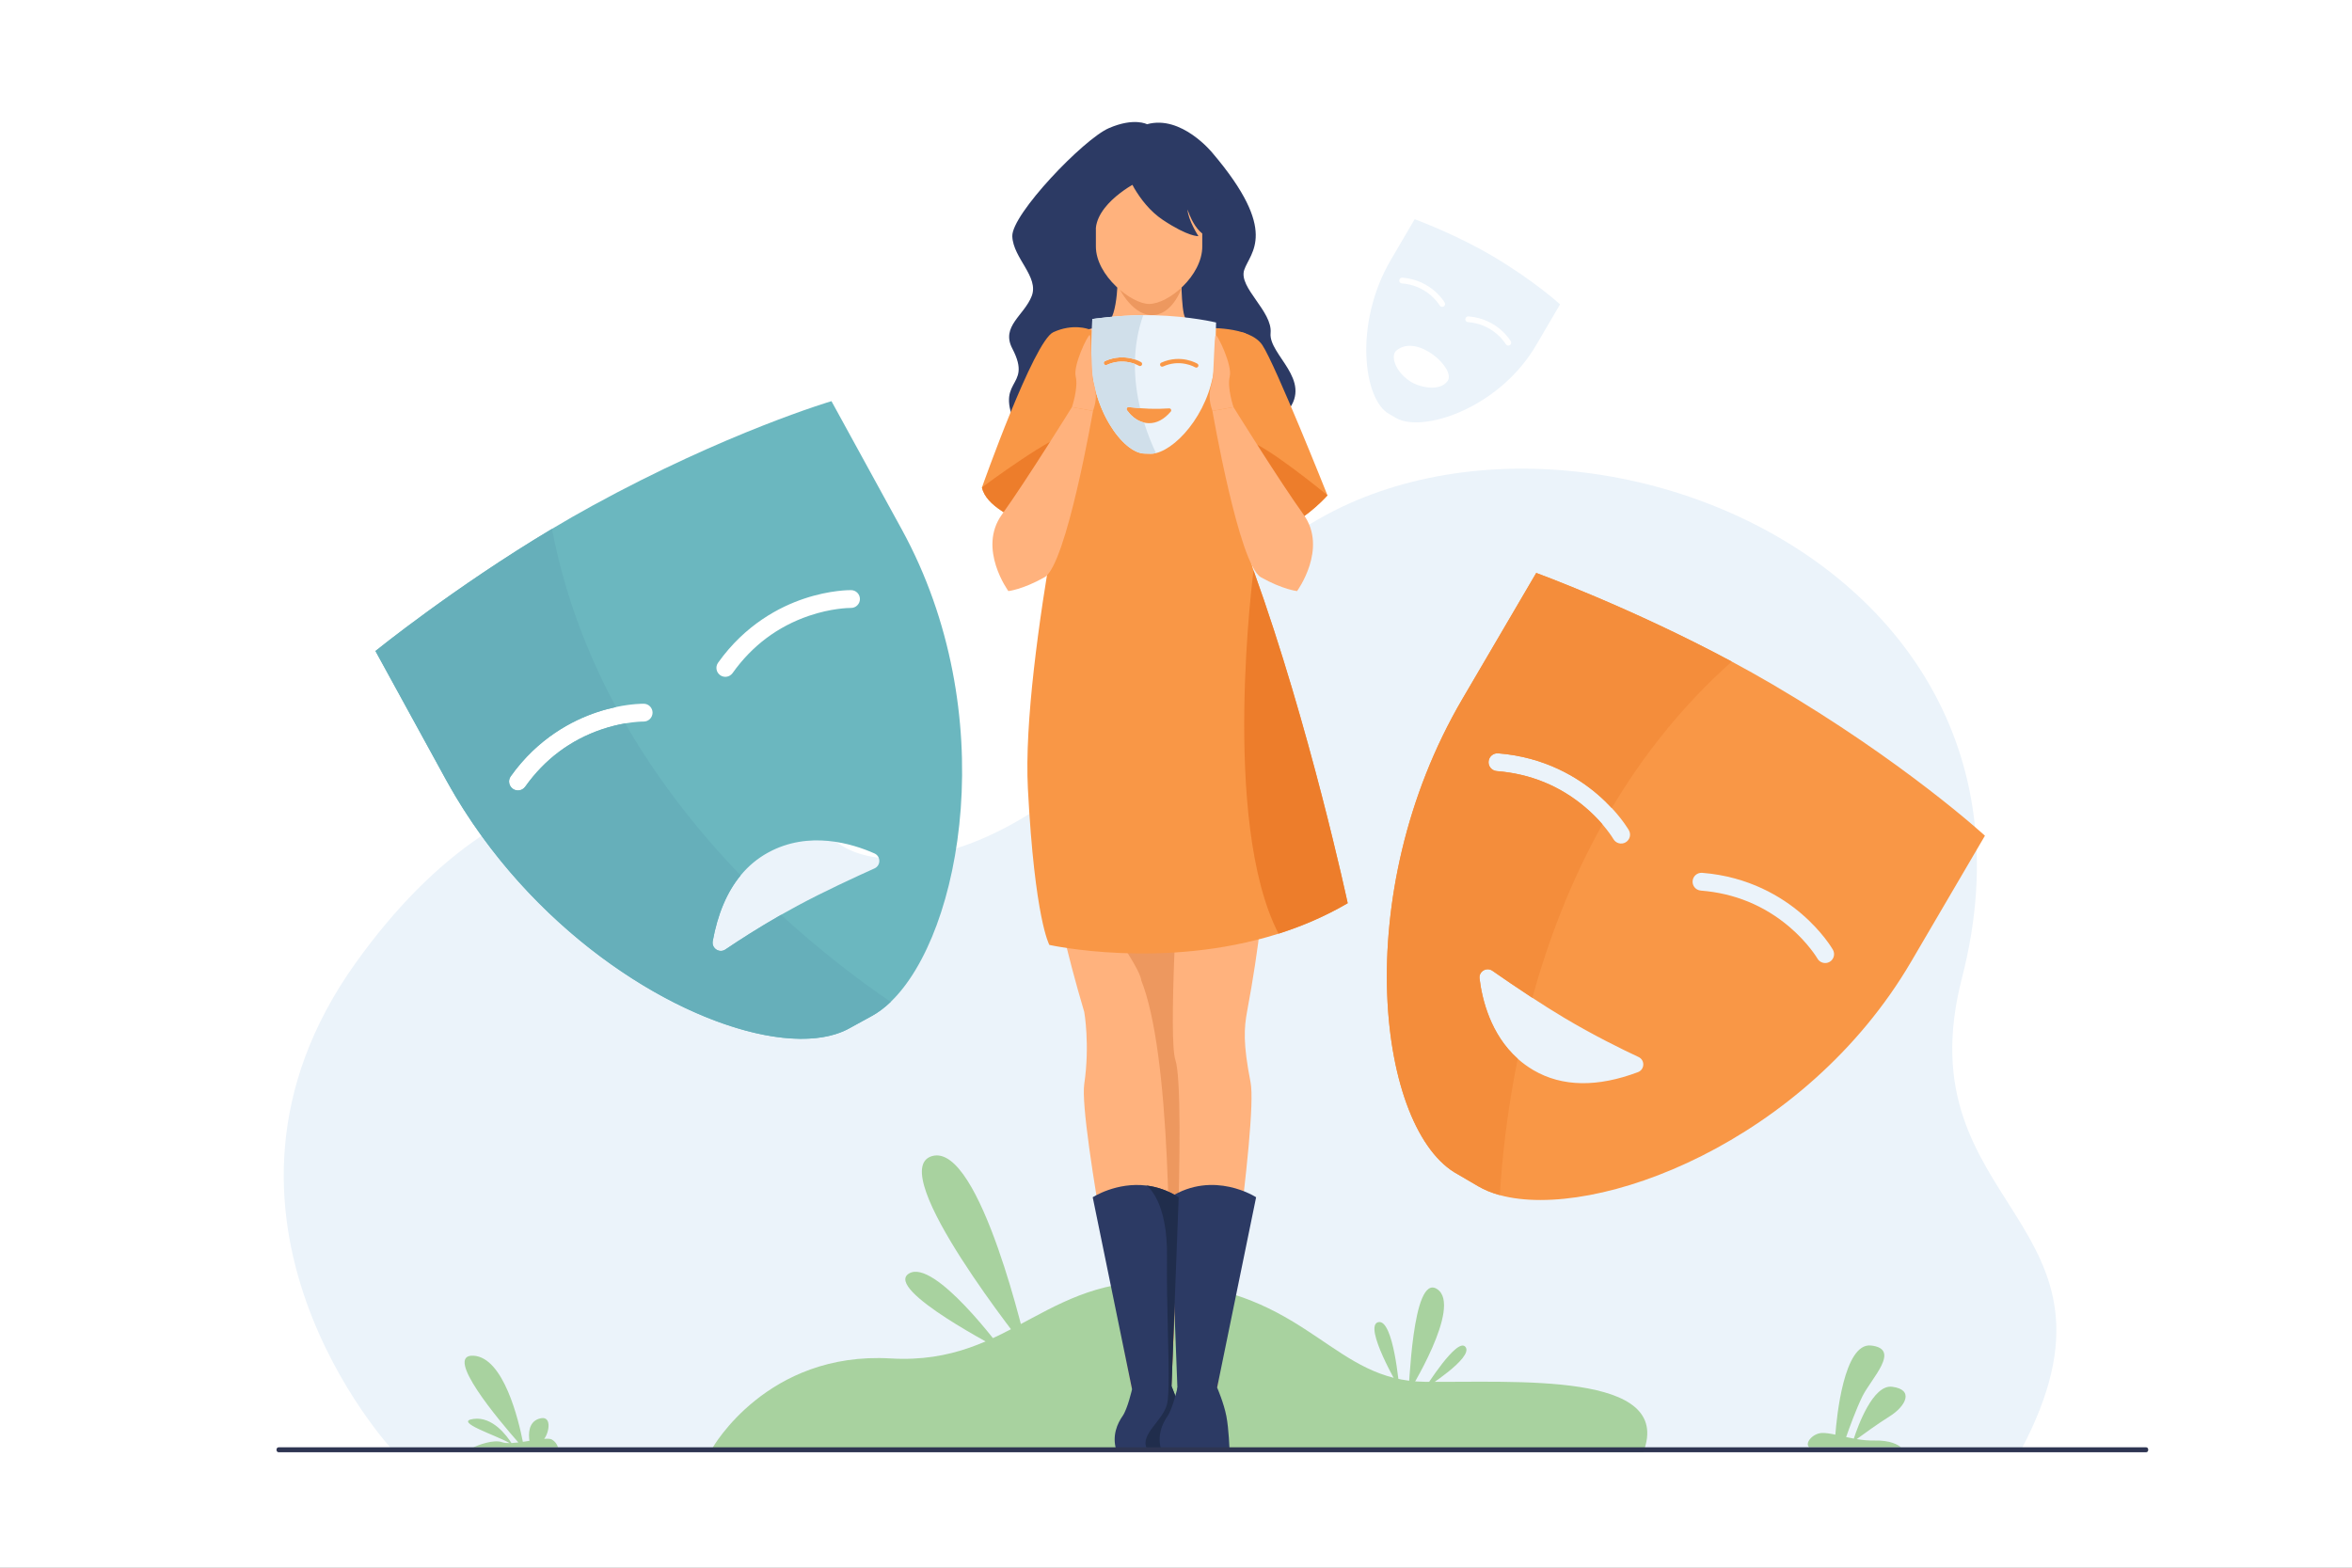 <svg width="4248" height="2832" viewBox="0 0 4248 2832" fill="none" xmlns="http://www.w3.org/2000/svg">
<rect x="0" y="0" width="4248" height="2832" fill="#808080" stroke="none"/>
<g clip-path="url(#clip0_148_17091)">
<path d="M0 2832H4248V0H0V2832Z" fill="white"/>
<path d="M708.807 2619.23C708.807 2619.23 315.459 2196.9 642.286 1739.67C932.27 1333.99 1270.36 1361.71 1518.42 1526.35C1624.07 1596.46 1928.66 1534.99 2187.9 1122.18C2541.45 559.235 3766.97 900.661 3543.53 1766.77C3435.39 2185.91 3872.62 2201.14 3649.84 2620.12L708.807 2619.23" fill="#EBF3FA"/>
<path d="M1287.01 2615.52C1287.01 2615.52 1385.29 2440.86 1608.65 2454.01C1832.01 2467.18 1892.31 2291.65 2129.83 2317.98C2367.37 2344.32 2411.25 2494.5 2573.61 2496.2C2735.98 2497.89 3024.45 2476.99 2967.98 2623.48L1287.01 2615.52" fill="#A8D29F"/>
<path d="M1310.16 1715.23C1299.23 1722.62 1284.9 1713.13 1287.27 1700.16C1296.13 1651.37 1312.88 1611.42 1337.69 1581.35C1351.67 1564.41 1368.2 1550.6 1387.33 1540.13C1460.62 1499.97 1538.77 1523.66 1579.38 1541.71C1591.1 1546.91 1591.1 1563.55 1579.39 1568.8C1545.49 1584.02 1487.27 1610.9 1440.06 1636.33C1429.99 1641.74 1420.18 1647.2 1410.68 1652.61C1368.85 1676.5 1333.18 1699.67 1310.16 1715.23ZM1086.82 1317.6C1030.34 1336.79 983.841 1371.62 948.621 1421.14C947.159 1423.18 945.316 1424.78 943.254 1425.91C938.018 1428.79 931.378 1428.6 926.186 1424.91C918.946 1419.75 917.249 1409.71 922.396 1402.46C971.628 1333.29 1034.1 1301.32 1077.83 1286.68C1090.38 1282.49 1102.12 1279.43 1112.62 1277.2C1141.95 1271 1161.72 1271.28 1162.83 1271.3C1171.73 1271.48 1178.78 1278.83 1178.6 1287.71C1178.42 1296.57 1171.1 1303.64 1162.23 1303.48H1162C1160.17 1303.48 1147.75 1303.6 1129.15 1306.81C1117.2 1308.87 1102.71 1312.19 1086.82 1317.6M1296.92 1197.23C1346.15 1128.04 1408.62 1096.05 1452.35 1081.43C1499.88 1065.51 1535.85 1066.04 1537.37 1066.06C1546.26 1066.23 1553.3 1073.58 1553.13 1082.48C1552.96 1091.34 1545.62 1098.39 1536.76 1098.24H1536.39C1532.65 1098.24 1501.43 1098.73 1461.34 1112.35C1404.86 1131.54 1358.37 1166.37 1323.15 1215.89C1321.69 1217.93 1319.84 1219.53 1317.78 1220.65C1312.55 1223.54 1305.9 1223.37 1300.71 1219.66C1293.47 1214.52 1291.78 1204.46 1296.92 1197.23M1628.63 956.225L1501.72 724.68C1501.72 724.68 1312.41 780.627 1069.77 913.617C1045.05 927.154 1020.68 941.173 996.945 955.375C820.207 1061.01 678.1 1176.04 678.1 1176.04L804.995 1407.59C1001.9 1766.9 1397.35 1939.93 1537.88 1855.5L1574.83 1835.24C1586.43 1828.88 1597.73 1820.38 1608.65 1809.93C1737.9 1685.96 1810.23 1287.6 1628.63 956.225" fill="#6BB7BF"/>
<path d="M869.733 1509.95C847.346 1478.97 826.36 1446.16 807.227 1411.64C826.36 1446.16 847.346 1478.97 869.733 1509.95ZM935.507 1427.89C935.519 1427.89 935.528 1427.89 935.54 1427.89C935.528 1427.89 935.519 1427.89 935.507 1427.89ZM935.47 1427.89C932.539 1427.88 929.584 1427.09 926.949 1425.42C929.584 1427.09 932.539 1427.88 935.47 1427.89ZM926.881 1425.37C926.863 1425.36 926.843 1425.35 926.824 1425.35C926.843 1425.35 926.863 1425.36 926.881 1425.37ZM926.414 1425.06C926.385 1425.05 926.356 1425.02 926.327 1425.01C926.356 1425.02 926.385 1425.05 926.414 1425.06ZM926.302 1424.99C926.264 1424.96 926.224 1424.94 926.186 1424.91C926.224 1424.94 926.264 1424.96 926.302 1424.99ZM806.73 1410.75C806.15 1409.68 805.572 1408.64 804.995 1407.59L678.1 1176.04L804.995 1407.59C805.572 1408.64 806.15 1409.68 806.73 1410.75Z" fill="#CDE1E6"/>
<path d="M1447.69 1876.58H1447.7H1447.69ZM1443.82 1876.55C1287.42 1874.42 1038.25 1743.15 869.732 1509.95C1038.23 1743.12 1287.41 1874.4 1443.82 1876.55ZM1301.91 1717.82C1301.91 1717.82 1301.92 1717.82 1301.92 1717.82C1301.92 1717.82 1301.91 1717.82 1301.91 1717.82ZM1301.87 1717.82C1293.48 1717.81 1285.9 1710.41 1287.15 1700.97C1285.9 1710.4 1293.49 1717.81 1301.87 1717.82ZM1287.15 1700.96C1287.16 1700.83 1287.18 1700.72 1287.2 1700.59C1287.18 1700.72 1287.16 1700.83 1287.15 1700.96Z" fill="#BFD9E3"/>
<path d="M1447.69 1876.58C1446.4 1876.58 1445.13 1876.58 1443.82 1876.55C1287.41 1874.4 1038.23 1743.12 869.733 1509.95C847.346 1478.97 826.36 1446.16 807.227 1411.64C807.058 1411.34 806.899 1411.04 806.73 1410.75C806.15 1409.68 805.572 1408.64 804.995 1407.59L678.1 1176.04C678.1 1176.04 820.207 1061.01 996.945 955.375C1019.5 1073.68 1060.72 1181.02 1112.62 1277.19V1277.2C1102.12 1279.43 1090.38 1282.49 1077.83 1286.68C1034.1 1301.32 971.628 1333.29 922.396 1402.46C920.386 1405.3 919.42 1408.55 919.42 1411.78C919.42 1416.81 921.773 1421.76 926.186 1424.91C926.224 1424.94 926.264 1424.96 926.302 1424.99C926.31 1424.99 926.319 1425.01 926.327 1425.01C926.356 1425.02 926.385 1425.05 926.414 1425.06C926.55 1425.16 926.687 1425.25 926.824 1425.35C926.843 1425.35 926.863 1425.36 926.881 1425.37C926.904 1425.39 926.926 1425.4 926.949 1425.42C929.584 1427.09 932.539 1427.88 935.47 1427.89C935.483 1427.89 935.494 1427.89 935.507 1427.89C935.519 1427.89 935.528 1427.89 935.54 1427.89C938.222 1427.89 940.882 1427.21 943.254 1425.91C945.316 1424.78 947.159 1423.18 948.621 1421.14C983.841 1371.62 1030.34 1336.79 1086.82 1317.6C1102.71 1312.19 1117.2 1308.87 1129.15 1306.81C1190.02 1412.57 1263.37 1504.16 1337.69 1581.35C1312.88 1611.42 1296.13 1651.37 1287.27 1700.16C1287.25 1700.3 1287.22 1700.45 1287.2 1700.59C1287.18 1700.72 1287.16 1700.83 1287.15 1700.96L1287.15 1700.97C1285.9 1710.41 1293.48 1717.81 1301.87 1717.82C1301.88 1717.82 1301.89 1717.82 1301.91 1717.82C1301.91 1717.82 1301.92 1717.82 1301.92 1717.82C1304.68 1717.82 1307.52 1717.01 1310.16 1715.23C1333.18 1699.67 1368.85 1676.5 1410.68 1652.61L1410.7 1652.63C1482.99 1719.05 1552.6 1771.56 1608.65 1809.93C1597.73 1820.38 1586.43 1828.88 1574.83 1835.24L1537.88 1855.5C1514.28 1869.67 1483.51 1876.58 1447.7 1876.58H1447.69" fill="#66AFBA"/>
<path d="M3304.48 1737.62C3296.76 1742.01 3286.95 1739.34 3282.53 1731.67C3282.46 1731.53 3278.31 1724.42 3269.88 1713.73C3261.47 1703.04 3248.8 1688.74 3231.68 1674.21C3186.2 1635.62 3132.43 1613.63 3071.84 1608.83C3069.35 1608.63 3067.03 1607.88 3064.99 1606.68C3059.83 1603.66 3056.58 1597.89 3057.07 1591.53C3057.78 1582.66 3065.53 1576.05 3074.39 1576.76C3159.04 1583.46 3218.57 1620.61 3253.59 1650.62C3291.66 1683.21 3309.7 1714.34 3310.44 1715.65C3314.86 1723.36 3312.18 1733.2 3304.48 1737.62ZM2958.26 1936.85C2885.69 1964.13 2821.79 1963.81 2769.55 1933.22C2759.06 1927.06 2749.66 1920.12 2741.26 1912.62C2691.99 1868.64 2676.85 1805.33 2672.25 1767.64C2670.69 1754.91 2684.96 1746.37 2695.48 1753.7C2713.61 1766.35 2739.71 1784.27 2767.59 1802.51C2786.56 1814.9 2806.34 1827.45 2825 1838.58C2878.02 1870.15 2928.54 1895.05 2959.44 1909.46C2971.38 1915.05 2970.63 1932.2 2958.26 1936.85ZM2688.57 1375.64C2689.28 1366.79 2697.03 1360.18 2705.88 1360.88C2790.53 1367.57 2850.05 1404.74 2885.09 1434.73C2895.14 1443.34 2903.79 1451.87 2911.1 1459.73C2931.49 1481.72 2941.39 1498.82 2941.94 1499.77C2946.36 1507.49 2943.68 1517.31 2935.98 1521.73C2928.26 1526.14 2918.45 1523.47 2914.03 1515.79C2913.94 1515.64 2909.79 1508.55 2901.38 1497.86C2899.26 1495.15 2896.87 1492.21 2894.19 1489.11C2886.28 1479.92 2875.97 1469.2 2863.17 1458.34C2817.7 1419.74 2763.93 1397.75 2703.34 1392.96C2700.85 1392.76 2698.53 1392 2696.49 1390.81C2691.33 1387.78 2688.08 1382 2688.57 1375.64ZM3201.01 1236.15C3176.7 1221.91 3152.14 1208.22 3127.77 1195.13C2946.34 1097.78 2774.64 1034.97 2774.64 1034.97L2641.19 1262.77C2434.08 1616.32 2488.79 2044.48 2633.42 2121.66L2669.8 2142.96C2681.21 2149.66 2694.29 2154.98 2708.88 2158.98C2881.63 2206.18 3260.57 2063.57 3451.57 1737.52L3585.03 1509.71C3585.03 1509.71 3439.76 1376.01 3201.01 1236.15" fill="#F99746"/>
<path d="M3127.77 1195.13C3037.86 1275.26 2966.94 1365.77 2911.11 1459.71L2911.1 1459.73C2903.79 1451.87 2895.14 1443.34 2885.09 1434.73C2850.05 1404.74 2790.53 1367.57 2705.88 1360.88C2697.03 1360.18 2689.28 1366.79 2688.57 1375.64C2688.08 1382 2691.33 1387.78 2696.49 1390.81C2698.53 1392 2700.85 1392.76 2703.34 1392.96C2763.93 1397.75 2817.7 1419.74 2863.17 1458.34C2875.97 1469.2 2886.28 1479.92 2894.19 1489.11C2835.96 1593.42 2795.55 1701.01 2767.59 1802.51C2739.71 1784.27 2713.61 1766.35 2695.48 1753.7C2684.96 1746.37 2670.69 1754.91 2672.25 1767.64C2676.85 1805.33 2691.99 1868.64 2741.26 1912.62C2722 2007.05 2712.94 2092.17 2708.88 2158.98C2694.29 2154.98 2681.21 2149.66 2669.8 2142.96L2633.42 2121.66C2488.79 2044.48 2434.08 1616.32 2641.19 1262.77L2774.64 1034.97C2774.64 1034.97 2946.34 1097.78 3127.77 1195.13" fill="#F48D3B"/>
<path d="M2726.75 623.635C2724.26 625.051 2721.07 624.201 2719.64 621.709C2719.61 621.666 2718.27 619.358 2715.55 615.889C2712.81 612.434 2708.71 607.789 2703.17 603.088C2688.43 590.585 2671.01 583.463 2651.37 581.905C2650.57 581.848 2649.82 581.594 2649.17 581.211C2647.49 580.234 2646.43 578.365 2646.59 576.298C2646.82 573.423 2649.34 571.285 2652.21 571.512C2679.62 573.692 2698.91 585.728 2710.27 595.442C2722.6 606.005 2728.45 616.087 2728.69 616.512C2730.12 619.018 2729.25 622.204 2726.75 623.635V623.635ZM2614.59 688.19C2599.86 708.538 2562.51 699.419 2546.24 688.473C2518.78 669.98 2511.52 642.156 2521.91 633.363C2559.7 601.418 2630.18 666.596 2614.59 688.19ZM2527.21 506.361C2527.43 503.487 2529.94 501.349 2532.81 501.575C2560.24 503.742 2579.53 515.778 2590.87 525.506C2594.13 528.295 2596.93 531.057 2599.29 533.605C2605.91 540.728 2609.11 546.264 2609.29 546.576C2610.72 549.068 2609.86 552.254 2607.35 553.684C2604.86 555.114 2601.69 554.251 2600.24 551.758C2600.21 551.716 2598.87 549.422 2596.15 545.953C2595.47 545.075 2594.69 544.126 2593.81 543.121C2591.25 540.147 2587.91 536.664 2583.77 533.152C2569.03 520.649 2551.62 513.512 2531.99 511.969C2531.17 511.898 2530.42 511.657 2529.77 511.275C2528.1 510.284 2527.04 508.415 2527.21 506.361V506.361ZM2693.23 461.163C2685.36 456.547 2677.4 452.115 2669.5 447.867C2610.72 416.332 2555.09 395.984 2555.09 395.984L2511.84 469.786C2444.74 584.326 2462.47 723.052 2509.34 748.059L2521.12 754.969C2524.81 757.135 2529.06 758.863 2533.78 760.151C2589.75 775.444 2712.53 729.24 2774.41 623.606L2817.66 549.79C2817.66 549.79 2770.59 506.475 2693.23 461.163" fill="#EBF3FA"/>
<path d="M2139.39 1389.34C2125.33 1605.21 2110.19 1877.69 2122.84 1914.55C2139.39 1962.77 2115.25 2511.01 2115.25 2511.01L2043.91 2506.66C2043.91 2506.66 1947.82 2028.89 1958.3 1958.1C1963.55 1922.6 1963.52 1890.05 1962.22 1866.4C1960.91 1842.85 1958.3 1828.16 1958.3 1828.16C1893.25 1609.04 1872.93 1441.23 1868.87 1328.18C1864.8 1215.06 1877.05 1156.74 1877.05 1156.74L2158.41 1119.12C2158.41 1119.12 2149.08 1240.87 2139.39 1389.34" fill="#FFB27D"/>
<path d="M2259.09 1110.31C2259.09 1110.31 2337.08 1376.2 2252.69 1825.58C2246.7 1857.52 2244.96 1885.19 2258.7 1955.41C2272.47 2025.62 2198.6 2507.34 2198.6 2507.34L2129.65 2507.41C2129.65 2507.41 2113.41 2013 2092.32 1919.52C2061.8 1784.19 2019.97 1126.58 2019.97 1126.58L2259.09 1110.31Z" fill="#FFB27D"/>
<path d="M2139.39 1389.34C2125.33 1605.21 2110.58 1877.56 2122.84 1914.55C2143.57 1976.99 2115.25 2511.01 2115.25 2511.01L2109.92 2506.66C2116.17 2253.52 2113.3 1901.33 2061.21 1770.89C2059.88 1747.36 1977.5 1635.44 1977.5 1635.44C1912.45 1416.33 1872.93 1441.23 1868.87 1328.18H2139.39V1389.34" fill="#ED985F"/>
<path d="M2071.68 224.436C2071.68 224.436 2048.37 211.72 2002.72 231.502C1957.05 251.297 1826.81 387.347 1828.34 426.91C1829.85 466.487 1877.05 499.975 1863.34 534.979C1849.65 569.982 1807.47 589.566 1828.32 629.539C1868.04 705.663 1788.15 679.708 1841.24 781.872C1855.64 809.584 2309.49 762.247 2325.67 742.352C2371.47 685.967 2291.04 640.995 2294.85 601.687C2298.65 562.378 2236.54 519.643 2247.19 487.684C2257.85 455.711 2311.21 419.065 2189.83 276.233C2189.83 276.233 2133.98 206.991 2071.68 224.436" fill="#2C3A64"/>
<path d="M2018.86 487.684C2018.86 487.684 2020.94 574.556 1998 584.978C1975.08 595.4 1953.53 596.787 1953.53 596.787C1953.53 596.787 2084.88 670.462 2189.83 596.787C2189.83 596.787 2148.13 587.753 2140.48 573.862C2132.84 559.957 2133.53 487.684 2133.53 487.684H2018.86Z" fill="#FFB27D"/>
<path d="M2018.35 514.843C2018.35 514.843 2041.52 567.363 2078.96 569.218C2116.4 571.073 2133.98 521.173 2133.98 521.173L2018.35 514.843Z" fill="#ED985F"/>
<path d="M2075.36 549.068C2043.57 549.068 1979.29 498.064 1979.29 445.219V380.734C1979.29 327.889 2022.52 284.644 2075.36 284.644C2128.21 284.644 2171.45 327.889 2171.45 380.734V445.219C2171.45 498.064 2110.59 549.068 2075.36 549.068Z" fill="#FFB27D"/>
<path d="M1920.01 599.025C1920.01 599.025 2103.07 576.312 2249.19 601.687C2249.19 601.687 2259.99 782.127 2235.5 971.815C2231.66 1001.49 2294.85 1156.74 2294.85 1156.74C2281.88 1180 1977.5 1241.22 1877.05 1156.74C1877.05 1156.74 1869.43 1164.21 1939.45 983.992C1959.05 933.526 1840.67 610.749 1920.01 599.025" fill="#FFB27D"/>
<path d="M2434.12 1631.63C2393.45 1655.39 2351.27 1673.32 2309.18 1686.67C2100.76 1752.81 1895.3 1706.97 1895.3 1706.97C1895.3 1706.97 1868.87 1661.31 1856.49 1424.55C1844.13 1187.91 1959.23 684.141 1959.23 684.141L2251.09 655.905C2251.09 655.905 2286.85 795.353 2274.29 869.07C2261.75 942.787 2250.31 992.39 2264.03 1030.38C2365.63 1311.99 2434.12 1631.63 2434.12 1631.63Z" fill="#F99746"/>
<path d="M2139.39 2619.2H2016.09C2008.11 2593.11 2018.39 2571.12 2027.51 2558.07C2036.65 2545.02 2044.62 2509.62 2044.62 2509.62C2068.41 2491.14 2098.63 2498.29 2110.6 2502.24C2113.93 2503.36 2115.84 2504.21 2115.84 2504.21L2115.86 2504.22V2504.24C2116.25 2505.16 2129.18 2534.95 2133.69 2558.07C2137.38 2577.12 2138.84 2605.47 2139.26 2615.52C2139.35 2617.86 2139.39 2619.2 2139.39 2619.2" fill="#2C3A64"/>
<path d="M2397.58 894.827C2397.58 894.827 2365.91 931.303 2320.33 954.327C2295.26 967.001 2266 975.582 2235.48 971.801C2149.49 961.153 1901.4 961.153 1901.4 961.153C1901.4 961.153 1886.72 957.528 1867.28 950.547C1831.76 937.817 1780.41 913.929 1773.54 880.483L1773.55 880.469C1774.53 877.665 1866.95 616.484 1902.35 600.129C1937.92 583.689 1966.14 594.593 1966.14 594.593C1966.14 594.593 2064.19 633.731 2174.66 592.724C2174.66 592.724 2256.32 587.938 2280.01 623.451C2303.58 658.78 2396.49 892.08 2397.57 894.813L2397.58 894.827Z" fill="#F99746"/>
<path d="M2434.12 1631.63C2393.45 1655.39 2351.27 1673.32 2309.18 1686.67C2204.56 1483.81 2264.03 1030.38 2264.03 1030.38C2365.63 1311.99 2434.12 1631.63 2434.12 1631.63Z" fill="#ED7D2B"/>
<path d="M2128.86 2162.83L2115.86 2504.22V2504.24L2115.36 2517.12L2110.11 2516.56L2044.62 2509.62L1973.58 2162.83C1973.58 2162.83 2016.3 2134.9 2070.83 2141.69C2089.21 2143.98 2108.95 2150.22 2128.86 2162.83" fill="#2C3A64"/>
<path d="M2268.7 2162.81C2268.7 2162.81 2192.29 2112.87 2113.41 2162.81L2126.92 2517.11L2197.67 2509.62L2268.7 2162.81Z" fill="#2C3A64"/>
<path d="M2163.92 662.306C2162.81 664.118 2160.46 664.684 2158.66 663.58C2158.63 663.566 2156.95 662.56 2153.96 661.286C2150.97 660.026 2146.7 658.482 2141.46 657.42C2127.54 654.574 2113.79 656.146 2100.59 662.079C2100.05 662.334 2099.47 662.433 2098.92 662.419C2097.49 662.376 2096.15 661.541 2095.52 660.167C2094.66 658.228 2095.52 655.962 2097.45 655.098C2115.89 646.786 2132.58 647.735 2143.33 649.972C2155.01 652.422 2162.34 656.854 2162.66 657.038C2164.45 658.142 2165.02 660.507 2163.92 662.306ZM2114.47 743.584C2102.45 757.602 2089.07 764.852 2074.65 764.456C2071.76 764.371 2069 764.003 2066.38 763.394C2051.06 759.854 2040.64 748.37 2035.36 741.035C2033.57 738.557 2035.58 735.131 2038.61 735.456C2043.85 736.023 2051.36 736.773 2059.26 737.382C2064.64 737.807 2070.22 738.147 2075.39 738.331C2090.07 738.855 2103.47 738.26 2111.58 737.736C2114.71 737.523 2116.52 741.191 2114.47 743.584V743.584ZM1993.85 657.321C1992.99 655.395 1993.84 653.116 1995.77 652.252C2014.22 643.954 2030.9 644.889 2041.66 647.14C2044.73 647.777 2047.52 648.57 2049.94 649.377C2056.73 651.629 2060.75 654.064 2060.97 654.206C2062.79 655.296 2063.35 657.661 2062.25 659.474C2061.14 661.272 2058.79 661.838 2056.98 660.748C2056.95 660.72 2055.27 659.714 2052.29 658.454C2051.53 658.128 2050.69 657.789 2049.79 657.449C2047.08 656.429 2043.7 655.381 2039.78 654.574C2025.86 651.728 2012.12 653.3 1998.92 659.247C1998.37 659.488 1997.81 659.587 1997.24 659.573C1995.82 659.53 1994.48 658.709 1993.85 657.321V657.321ZM2084.86 569.473C2078.15 569.289 2071.45 569.232 2064.87 569.303C2015.83 569.77 1972.78 576.326 1972.78 576.326L1971.03 639.182C1968.3 736.731 2028.79 819.85 2067.83 819.397L2077.87 819.68C2081.01 819.765 2084.35 819.382 2087.86 818.533C2129.34 808.592 2192.11 735.4 2194.63 645.441L2196.39 582.585C2196.39 582.585 2150.73 571.313 2084.86 569.473Z" fill="#EBF3FA"/>
<path d="M2064.87 569.303C2055.27 596.334 2050.83 623.351 2049.94 649.363V649.377C2047.52 648.57 2044.73 647.777 2041.66 647.14C2030.9 644.889 2014.22 643.954 1995.77 652.252C1993.84 653.116 1992.99 655.395 1993.85 657.321C1994.48 658.709 1995.82 659.53 1997.24 659.573C1997.81 659.587 1998.37 659.488 1998.92 659.247C2012.12 653.3 2025.86 651.728 2039.78 654.574C2043.7 655.381 2047.08 656.429 2049.79 657.449C2049.57 685.896 2053.47 712.984 2059.26 737.382C2051.36 736.773 2043.85 736.023 2038.61 735.456C2035.58 735.13 2033.57 738.557 2035.36 741.035C2040.64 748.37 2051.06 759.854 2066.38 763.394C2073.19 785.314 2081.05 804.132 2087.86 818.533C2084.35 819.382 2081.01 819.765 2077.87 819.68L2067.83 819.397C2028.79 819.85 1968.3 736.731 1971.03 639.182L1972.78 576.326C1972.78 576.326 2015.83 569.77 2064.87 569.303" fill="#D0DFEA"/>
<path d="M2227.86 735.442C2227.86 735.442 2216.07 700.665 2221.07 680.133C2226.07 659.601 2198.74 604.122 2195.75 605.227C2192.76 606.346 2192.69 670.674 2189.83 686.519C2187.41 699.872 2179.45 712.871 2189.83 742.352L2227.86 735.442" fill="#FFB27D"/>
<path d="M1936.05 735.442C1936.05 735.442 1947.85 700.665 1942.85 680.133C1937.85 659.601 1965.18 604.122 1968.17 605.227C1971.14 606.346 1971.23 670.674 1974.09 686.519C1976.5 699.872 1984.47 712.871 1974.09 742.352L1936.05 735.442" fill="#FFB27D"/>
<path d="M1867.28 950.547C1831.76 937.817 1780.41 913.929 1773.54 880.483L1773.55 880.469C1775.58 878.954 1905.48 782.17 1936.05 781.887C1958.09 781.66 1901.35 889.277 1867.28 950.547Z" fill="#ED7D2B"/>
<path d="M1974.09 742.352C1974.09 742.352 1926.14 1020.54 1886.55 1042.81C1846.95 1065.09 1821.25 1067.78 1821.25 1067.78C1821.25 1067.78 1765.21 991.186 1809.44 929.717C1853.66 868.249 1936.06 735.442 1936.06 735.442L1974.09 742.352" fill="#FFB27D"/>
<path d="M2397.58 894.827C2397.58 894.827 2365.91 931.303 2320.33 954.327C2282.05 900.944 2231.98 795.849 2252.13 796.67C2279.66 797.76 2395.76 893.312 2397.57 894.813L2397.58 894.827" fill="#ED7D2B"/>
<path d="M2189.83 742.352C2189.83 742.352 2237.76 1020.54 2277.37 1042.81C2316.97 1065.09 2342.67 1067.78 2342.67 1067.78C2342.67 1067.78 2398.7 991.186 2354.48 929.717C2310.26 868.249 2227.86 735.442 2227.86 735.442L2189.83 742.352" fill="#FFB27D"/>
<path d="M2032.4 306.692C2032.4 306.692 2053.48 366.064 2100.1 397.146C2146.71 428.213 2164.48 426.556 2164.48 426.556C2164.48 426.556 2145.75 397.698 2144.84 378.271C2144.84 378.271 2163.35 441.566 2202.19 426.57C2241.05 411.575 2155.45 261.479 2083.66 270.626C2011.87 279.788 2032.4 306.692 2032.4 306.692Z" fill="#2C3A64"/>
<path d="M2062.36 324.448C2062.36 324.448 1985.23 360.514 1979.29 411.291C1979.29 411.291 1931.96 378.837 1964.43 310.571C1984.44 268.502 2051.32 261.479 2062.82 279.787C2074.3 298.096 2062.36 324.448 2062.36 324.448" fill="#2C3A64"/>
<path d="M2139.27 2615.52H2070.73C2060.04 2590.1 2100.44 2566.34 2107.8 2536.62C2108.91 2532.12 2109.66 2525.29 2110.11 2516.56C2110.34 2512.25 2110.51 2507.45 2110.61 2502.24C2111.67 2448.56 2106.63 2351.27 2107.76 2270.91C2109.18 2169.94 2072.83 2143.09 2070.83 2141.69C2089.21 2143.98 2108.95 2150.22 2128.86 2162.83L2115.86 2504.22V2504.24C2116.26 2505.16 2129.18 2534.95 2133.69 2558.07C2137.38 2577.12 2138.84 2605.47 2139.27 2615.52" fill="#202D4C"/>
<path d="M2126.76 2506.46C2126.76 2506.46 2117.91 2545.03 2108.78 2558.07C2099.64 2571.12 2089.36 2593.11 2097.36 2619.2H2220.64C2220.64 2619.2 2219.51 2581.57 2214.94 2558.07C2210.38 2534.58 2198.59 2507.34 2198.59 2507.34C2198.59 2507.34 2157.13 2482.87 2126.76 2506.46" fill="#2C3A64"/>
<path d="M3433.52 2614.52H3267.72C3258.84 2606.98 3273.88 2589.86 3289.58 2588.72C3296.41 2588.19 3305.03 2589.62 3314.88 2591.7C3317.16 2561.4 3330.19 2425.18 3379.3 2430.65C3434.51 2436.78 3379.3 2490.64 3363.69 2522.53C3352.13 2546.15 3339.93 2580.02 3334.35 2596.01C3338.84 2596.99 3343.49 2597.94 3348.22 2598.81C3355.54 2576.34 3382.77 2500.76 3417.4 2505.16C3458.06 2510.31 3441.72 2540.62 3412.9 2558.61C3391.76 2571.84 3365.79 2590.64 3353.46 2599.72C3363.91 2601.43 3374.82 2602.58 3385.88 2602.32C3414.29 2601.65 3428.15 2610.01 3433.52 2614.52" fill="#A8D29F"/>
<path d="M923.751 2606.86C915.208 2593.45 889.505 2558.61 855.266 2563.23C817.964 2568.24 896.466 2592.84 920.5 2606.96C915.163 2607.04 910.572 2606.6 907.203 2605.41C891.136 2599.68 863.618 2610.67 854.821 2614.52H1007.78C1006.73 2610.85 1003.97 2604.89 996.846 2600.53C994.336 2599 989.286 2598.77 982.77 2599.28C991.865 2588.55 998.18 2554.29 972.861 2563.12C954.365 2569.56 954.414 2590.49 956.23 2602.86C952.295 2603.49 948.304 2604.09 944.362 2604.68C936.745 2565.85 909.81 2452.1 855.214 2449.07C799.865 2446 902.148 2567.04 936.205 2605.75C931.842 2606.28 927.639 2606.67 923.751 2606.86" fill="#A8D29F"/>
<path d="M1855.57 2439.56C1855.57 2439.56 1770.86 2062.21 1683.1 2088.54C1595.35 2114.87 1855.57 2439.56 1855.57 2439.56" fill="#A8D29F"/>
<path d="M1810.5 2439.56C1810.5 2439.56 1687.65 2272.18 1641.57 2300.7C1595.51 2329.22 1810.5 2439.56 1810.5 2439.56Z" fill="#A8D29F"/>
<path d="M2543.22 2517.12C2545.42 2517.89 2549.81 2297.81 2595.87 2328.87C2641.93 2359.93 2543.22 2517.12 2543.22 2517.12Z" fill="#A8D29F"/>
<path d="M2527.25 2507.41C2527.25 2507.41 2517.01 2381.66 2489.23 2388.48C2461.43 2395.32 2527.25 2507.41 2527.25 2507.41Z" fill="#A8D29F"/>
<path d="M2573.61 2508.06C2573.61 2508.06 2632.33 2413.84 2646.96 2433.37C2661.58 2452.89 2573.61 2508.06 2573.61 2508.06Z" fill="#A8D29F"/>
<path d="M3876.06 2623.48H503.324C501.217 2623.48 499.494 2621.75 499.494 2619.66V2618.34C499.494 2616.24 501.217 2614.52 503.324 2614.52H3876.06C3878.17 2614.52 3879.9 2616.24 3879.9 2618.34V2619.66C3879.9 2621.75 3878.17 2623.48 3876.06 2623.48Z" fill="#2E3552"/>
</g>
<defs>
<clipPath id="clip0_148_17091">
<rect width="4248" height="2832" fill="white"/>
</clipPath>
</defs>
</svg>
